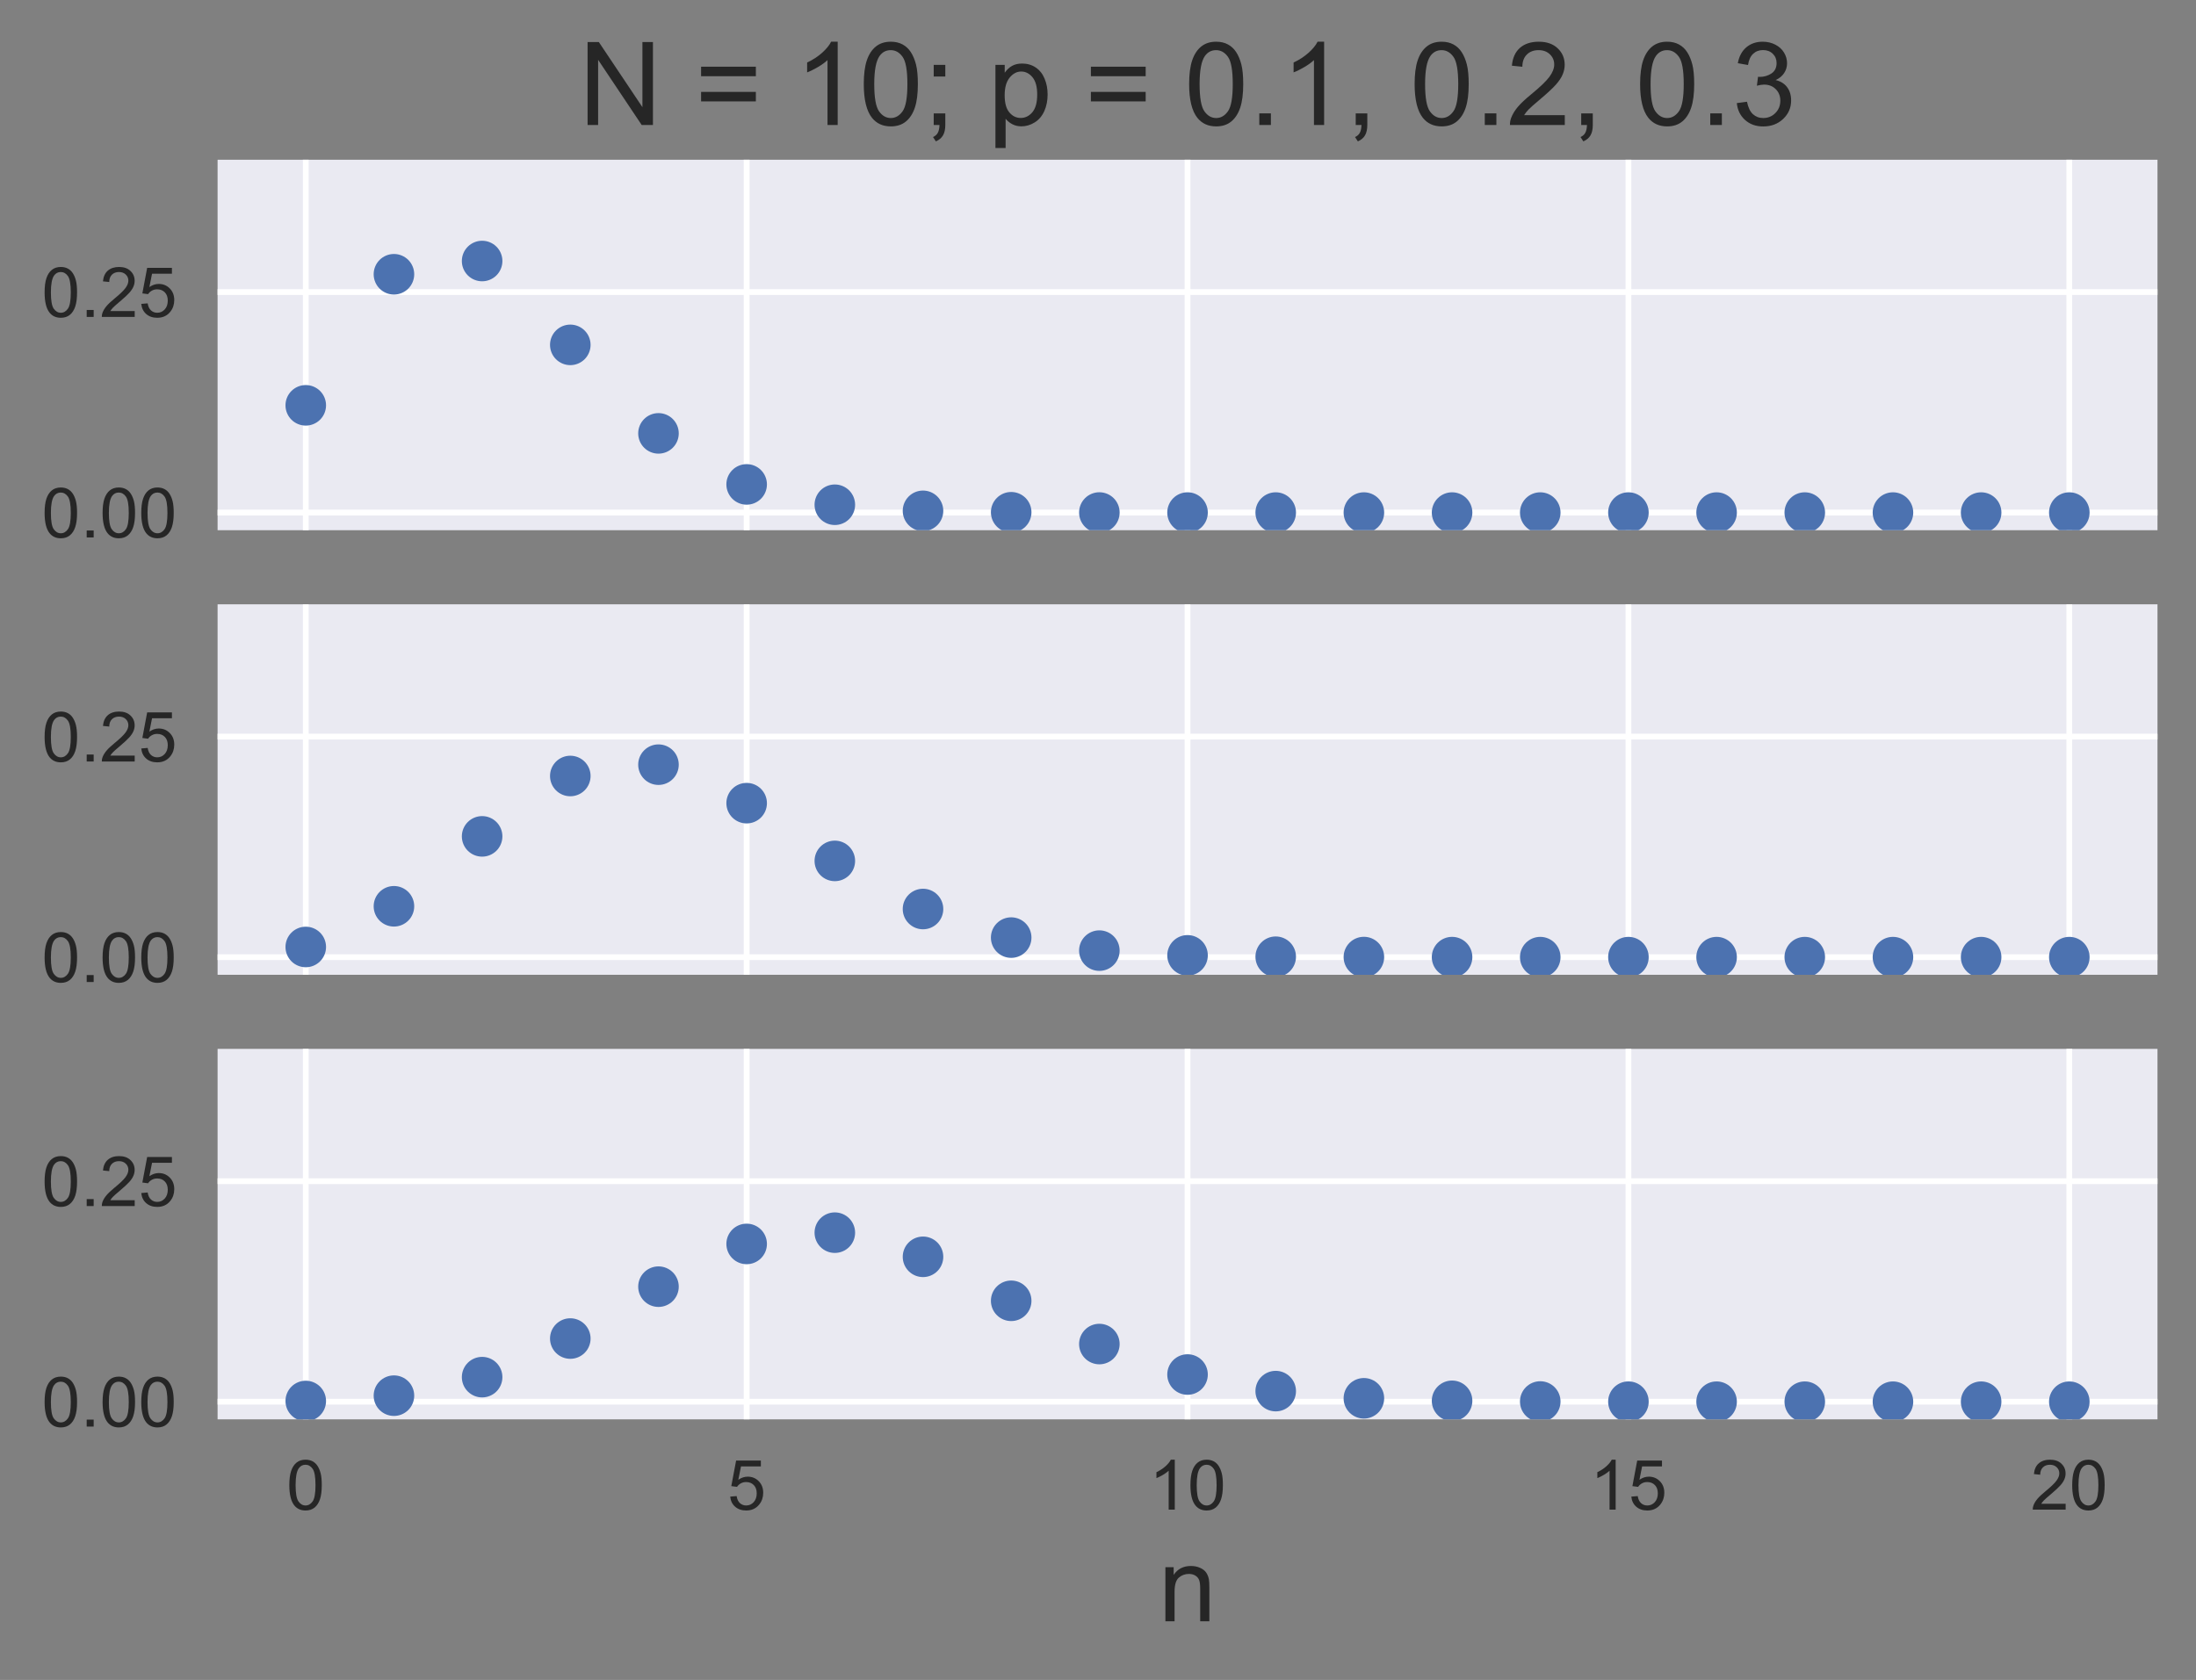 <?xml version="1.0" encoding="utf-8" standalone="no"?>
<!DOCTYPE svg PUBLIC "-//W3C//DTD SVG 1.1//EN"
  "http://www.w3.org/Graphics/SVG/1.1/DTD/svg11.dtd">
<!-- Created with matplotlib (http://matplotlib.org/) -->
<svg height="290pt" version="1.1" viewBox="0 0 379 290" width="379pt" xmlns="http://www.w3.org/2000/svg" xmlns:xlink="http://www.w3.org/1999/xlink">
 <rect x="0" y="0" width="379" height="290" fill="#808080" stroke="none"/>
 <defs>
  <style type="text/css">
*{stroke-linecap:butt;stroke-linejoin:round;}
  </style>
 </defs>
 <g id="figure_1">
  <g id="patch_1">
   <path d="M 0 290.651 
L 379.553 290.651 
L 379.553 0 
L 0 0 
z
" style="fill:none;"/>
  </g>
  <g id="axes_1">
   <g id="patch_2">
    <path d="M 37.553 91.528 
L 372.353 91.528 
L 372.353 27.575 
L 37.553 27.575 
z
" style="fill:#eaeaf2;"/>
   </g>
   <g id="matplotlib.axis_1">
    <g id="xtick_1">
     <g id="line2d_1">
      <path clip-path="url(#p6428de3844)" d="M 52.771 91.528 
L 52.771 27.575 
" style="fill:none;stroke:#ffffff;stroke-linecap:round;"/>
     </g>
     <g id="line2d_2"/>
    </g>
    <g id="xtick_2">
     <g id="line2d_3">
      <path clip-path="url(#p6428de3844)" d="M 128.862 91.528 
L 128.862 27.575 
" style="fill:none;stroke:#ffffff;stroke-linecap:round;"/>
     </g>
     <g id="line2d_4"/>
    </g>
    <g id="xtick_3">
     <g id="line2d_5">
      <path clip-path="url(#p6428de3844)" d="M 204.953 91.528 
L 204.953 27.575 
" style="fill:none;stroke:#ffffff;stroke-linecap:round;"/>
     </g>
     <g id="line2d_6"/>
    </g>
    <g id="xtick_4">
     <g id="line2d_7">
      <path clip-path="url(#p6428de3844)" d="M 281.044 91.528 
L 281.044 27.575 
" style="fill:none;stroke:#ffffff;stroke-linecap:round;"/>
     </g>
     <g id="line2d_8"/>
    </g>
    <g id="xtick_5">
     <g id="line2d_9">
      <path clip-path="url(#p6428de3844)" d="M 357.135 91.528 
L 357.135 27.575 
" style="fill:none;stroke:#ffffff;stroke-linecap:round;"/>
     </g>
     <g id="line2d_10"/>
    </g>
   </g>
   <g id="matplotlib.axis_2">
    <g id="ytick_1">
     <g id="line2d_11">
      <path clip-path="url(#p6428de3844)" d="M 37.553 88.483 
L 372.353 88.483 
" style="fill:none;stroke:#ffffff;stroke-linecap:round;"/>
     </g>
     <g id="line2d_12"/>
     <g id="text_1">
      <!-- 0.00 -->
      <defs>
       <path d="M 4.156 35.297 
Q 4.156 48 6.766 55.734 
Q 9.375 63.484 14.516 67.672 
Q 19.672 71.875 27.484 71.875 
Q 33.25 71.875 37.594 69.547 
Q 41.938 67.234 44.766 62.859 
Q 47.609 58.5 49.219 52.219 
Q 50.828 45.953 50.828 35.297 
Q 50.828 22.703 48.234 14.969 
Q 45.656 7.234 40.5 3 
Q 35.359 -1.219 27.484 -1.219 
Q 17.141 -1.219 11.234 6.203 
Q 4.156 15.141 4.156 35.297 
z
M 13.188 35.297 
Q 13.188 17.672 17.312 11.828 
Q 21.438 6 27.484 6 
Q 33.547 6 37.672 11.859 
Q 41.797 17.719 41.797 35.297 
Q 41.797 52.984 37.672 58.781 
Q 33.547 64.594 27.391 64.594 
Q 21.344 64.594 17.719 59.469 
Q 13.188 52.938 13.188 35.297 
z
" id="ArialMT-30"/>
       <path d="M 9.078 0 
L 9.078 10.016 
L 19.094 10.016 
L 19.094 0 
z
" id="ArialMT-2e"/>
      </defs>
      <g style="fill:#262626;" transform="translate(7.2 92.777)scale(0.12 -0.12)">
       <use xlink:href="#ArialMT-30"/>
       <use x="55.615" xlink:href="#ArialMT-2e"/>
       <use x="83.398" xlink:href="#ArialMT-30"/>
       <use x="139.014" xlink:href="#ArialMT-30"/>
      </g>
     </g>
    </g>
    <g id="ytick_2">
     <g id="line2d_13">
      <path clip-path="url(#p6428de3844)" d="M 37.553 50.415 
L 372.353 50.415 
" style="fill:none;stroke:#ffffff;stroke-linecap:round;"/>
     </g>
     <g id="line2d_14"/>
     <g id="text_2">
      <!-- 0.25 -->
      <defs>
       <path d="M 50.344 8.453 
L 50.344 0 
L 3.031 0 
Q 2.938 3.172 4.047 6.109 
Q 5.859 10.938 9.828 15.625 
Q 13.812 20.312 21.344 26.469 
Q 33.016 36.031 37.109 41.625 
Q 41.219 47.219 41.219 52.203 
Q 41.219 57.422 37.469 61 
Q 33.734 64.594 27.734 64.594 
Q 21.391 64.594 17.578 60.781 
Q 13.766 56.984 13.719 50.25 
L 4.688 51.172 
Q 5.609 61.281 11.656 66.578 
Q 17.719 71.875 27.938 71.875 
Q 38.234 71.875 44.234 66.156 
Q 50.25 60.453 50.25 52 
Q 50.25 47.703 48.484 43.547 
Q 46.734 39.406 42.656 34.812 
Q 38.578 30.219 29.109 22.219 
Q 21.188 15.578 18.938 13.203 
Q 16.703 10.844 15.234 8.453 
z
" id="ArialMT-32"/>
       <path d="M 4.156 18.75 
L 13.375 19.531 
Q 14.406 12.797 18.141 9.391 
Q 21.875 6 27.156 6 
Q 33.5 6 37.891 10.781 
Q 42.281 15.578 42.281 23.484 
Q 42.281 31 38.062 35.344 
Q 33.844 39.703 27 39.703 
Q 22.75 39.703 19.328 37.766 
Q 15.922 35.844 13.969 32.766 
L 5.719 33.844 
L 12.641 70.609 
L 48.25 70.609 
L 48.25 62.203 
L 19.672 62.203 
L 15.828 42.969 
Q 22.266 47.469 29.344 47.469 
Q 38.719 47.469 45.156 40.969 
Q 51.609 34.469 51.609 24.266 
Q 51.609 14.547 45.953 7.469 
Q 39.062 -1.219 27.156 -1.219 
Q 17.391 -1.219 11.203 4.25 
Q 5.031 9.719 4.156 18.75 
z
" id="ArialMT-35"/>
      </defs>
      <g style="fill:#262626;" transform="translate(7.2 54.71)scale(0.12 -0.12)">
       <use xlink:href="#ArialMT-30"/>
       <use x="55.615" xlink:href="#ArialMT-2e"/>
       <use x="83.398" xlink:href="#ArialMT-32"/>
       <use x="139.014" xlink:href="#ArialMT-35"/>
      </g>
     </g>
    </g>
   </g>
   <g id="line2d_15">
    <defs>
     <path d="M 0 3.5 
C 0.928 3.5 1.819 3.131 2.475 2.475 
C 3.131 1.819 3.5 0.928 3.5 0 
C 3.5 -0.928 3.131 -1.819 2.475 -2.475 
C 1.819 -3.131 0.928 -3.5 0 -3.5 
C -0.928 -3.5 -1.819 -3.131 -2.475 -2.475 
C -3.131 -1.819 -3.5 -0.928 -3.5 0 
C -3.5 0.928 -3.131 1.819 -2.475 2.475 
C -1.819 3.131 -0.928 3.5 0 3.5 
z
" id="m8dedb37bd6"/>
    </defs>
    <g clip-path="url(#p6428de3844)">
     <use style="fill:#4c72b0;" x="52.771" xlink:href="#m8dedb37bd6" y="69.97"/>
     <use style="fill:#4c72b0;" x="67.989" xlink:href="#m8dedb37bd6" y="47.344"/>
     <use style="fill:#4c72b0;" x="83.208" xlink:href="#m8dedb37bd6" y="45.059"/>
     <use style="fill:#4c72b0;" x="98.426" xlink:href="#m8dedb37bd6" y="59.533"/>
     <use style="fill:#4c72b0;" x="113.644" xlink:href="#m8dedb37bd6" y="74.812"/>
     <use style="fill:#4c72b0;" x="128.862" xlink:href="#m8dedb37bd6" y="83.622"/>
     <use style="fill:#4c72b0;" x="144.08" xlink:href="#m8dedb37bd6" y="87.132"/>
     <use style="fill:#4c72b0;" x="159.299" xlink:href="#m8dedb37bd6" y="88.183"/>
     <use style="fill:#4c72b0;" x="174.517" xlink:href="#m8dedb37bd6" y="88.428"/>
     <use style="fill:#4c72b0;" x="189.735" xlink:href="#m8dedb37bd6" y="88.475"/>
     <use style="fill:#4c72b0;" x="204.953" xlink:href="#m8dedb37bd6" y="88.482"/>
     <use style="fill:#4c72b0;" x="220.171" xlink:href="#m8dedb37bd6" y="88.482"/>
     <use style="fill:#4c72b0;" x="235.389" xlink:href="#m8dedb37bd6" y="88.483"/>
     <use style="fill:#4c72b0;" x="250.608" xlink:href="#m8dedb37bd6" y="88.483"/>
     <use style="fill:#4c72b0;" x="265.826" xlink:href="#m8dedb37bd6" y="88.483"/>
     <use style="fill:#4c72b0;" x="281.044" xlink:href="#m8dedb37bd6" y="88.483"/>
     <use style="fill:#4c72b0;" x="296.262" xlink:href="#m8dedb37bd6" y="88.483"/>
     <use style="fill:#4c72b0;" x="311.48" xlink:href="#m8dedb37bd6" y="88.483"/>
     <use style="fill:#4c72b0;" x="326.699" xlink:href="#m8dedb37bd6" y="88.483"/>
     <use style="fill:#4c72b0;" x="341.917" xlink:href="#m8dedb37bd6" y="88.483"/>
     <use style="fill:#4c72b0;" x="357.135" xlink:href="#m8dedb37bd6" y="88.483"/>
    </g>
   </g>
   <g id="patch_3">
    <path d="M 37.553 91.528 
L 37.553 27.575 
" style="fill:none;"/>
   </g>
   <g id="patch_4">
    <path d="M 372.353 91.528 
L 372.353 27.575 
" style="fill:none;"/>
   </g>
   <g id="patch_5">
    <path d="M 37.553 91.528 
L 372.353 91.528 
" style="fill:none;"/>
   </g>
   <g id="patch_6">
    <path d="M 37.553 27.575 
L 372.353 27.575 
" style="fill:none;"/>
   </g>
   <g id="text_3">
    <!-- N = 10; p = 0.1, 0.2, 0.3 -->
    <defs>
     <path d="M 7.625 0 
L 7.625 71.578 
L 17.328 71.578 
L 54.938 15.375 
L 54.938 71.578 
L 64.016 71.578 
L 64.016 0 
L 54.297 0 
L 16.703 56.25 
L 16.703 0 
z
" id="ArialMT-4e"/>
     <path id="ArialMT-20"/>
     <path d="M 52.828 42.094 
L 5.562 42.094 
L 5.562 50.297 
L 52.828 50.297 
z
M 52.828 20.359 
L 5.562 20.359 
L 5.562 28.562 
L 52.828 28.562 
z
" id="ArialMT-3d"/>
     <path d="M 37.25 0 
L 28.469 0 
L 28.469 56 
Q 25.297 52.984 20.141 49.953 
Q 14.984 46.922 10.891 45.406 
L 10.891 53.906 
Q 18.266 57.375 23.781 62.297 
Q 29.297 67.234 31.594 71.875 
L 37.25 71.875 
z
" id="ArialMT-31"/>
     <path d="M 8.891 41.844 
L 8.891 51.859 
L 18.891 51.859 
L 18.891 41.844 
z
M 8.891 0 
L 8.891 10.016 
L 18.891 10.016 
L 18.891 0 
Q 18.891 -5.516 16.938 -8.906 
Q 14.984 -12.312 10.75 -14.156 
L 8.297 -10.406 
Q 11.078 -9.188 12.391 -6.812 
Q 13.719 -4.438 13.875 0 
z
" id="ArialMT-3b"/>
     <path d="M 6.594 -19.875 
L 6.594 51.859 
L 14.594 51.859 
L 14.594 45.125 
Q 17.438 49.078 21 51.047 
Q 24.562 53.031 29.641 53.031 
Q 36.281 53.031 41.359 49.609 
Q 46.438 46.188 49.016 39.953 
Q 51.609 33.734 51.609 26.312 
Q 51.609 18.359 48.75 11.984 
Q 45.906 5.609 40.453 2.219 
Q 35.016 -1.172 29 -1.172 
Q 24.609 -1.172 21.109 0.688 
Q 17.625 2.547 15.375 5.375 
L 15.375 -19.875 
z
M 14.547 25.641 
Q 14.547 15.625 18.594 10.844 
Q 22.656 6.062 28.422 6.062 
Q 34.281 6.062 38.453 11.016 
Q 42.625 15.969 42.625 26.375 
Q 42.625 36.281 38.547 41.203 
Q 34.469 46.141 28.812 46.141 
Q 23.188 46.141 18.859 40.891 
Q 14.547 35.641 14.547 25.641 
z
" id="ArialMT-70"/>
     <path d="M 8.891 0 
L 8.891 10.016 
L 18.891 10.016 
L 18.891 0 
Q 18.891 -5.516 16.938 -8.906 
Q 14.984 -12.312 10.75 -14.156 
L 8.297 -10.406 
Q 11.078 -9.188 12.391 -6.812 
Q 13.719 -4.438 13.875 0 
z
" id="ArialMT-2c"/>
     <path d="M 4.203 18.891 
L 12.984 20.062 
Q 14.5 12.594 18.141 9.297 
Q 21.781 6 27 6 
Q 33.203 6 37.469 10.297 
Q 41.75 14.594 41.75 20.953 
Q 41.75 27 37.797 30.922 
Q 33.844 34.859 27.734 34.859 
Q 25.25 34.859 21.531 33.891 
L 22.516 41.609 
Q 23.391 41.5 23.922 41.5 
Q 29.547 41.5 34.031 44.422 
Q 38.531 47.359 38.531 53.469 
Q 38.531 58.297 35.25 61.469 
Q 31.984 64.656 26.812 64.656 
Q 21.688 64.656 18.266 61.422 
Q 14.844 58.203 13.875 51.766 
L 5.078 53.328 
Q 6.688 62.156 12.391 67.016 
Q 18.109 71.875 26.609 71.875 
Q 32.469 71.875 37.391 69.359 
Q 42.328 66.844 44.938 62.5 
Q 47.562 58.156 47.562 53.266 
Q 47.562 48.641 45.062 44.828 
Q 42.578 41.016 37.703 38.766 
Q 44.047 37.312 47.562 32.688 
Q 51.078 28.078 51.078 21.141 
Q 51.078 11.766 44.234 5.25 
Q 37.406 -1.266 26.953 -1.266 
Q 17.531 -1.266 11.297 4.344 
Q 5.078 9.969 4.203 18.891 
z
" id="ArialMT-33"/>
    </defs>
    <g style="fill:#262626;" transform="translate(99.886 21.575)scale(0.2 -0.2)">
     <use xlink:href="#ArialMT-4e"/>
     <use x="72.217" xlink:href="#ArialMT-20"/>
     <use x="100" xlink:href="#ArialMT-3d"/>
     <use x="158.398" xlink:href="#ArialMT-20"/>
     <use x="186.182" xlink:href="#ArialMT-31"/>
     <use x="241.797" xlink:href="#ArialMT-30"/>
     <use x="297.412" xlink:href="#ArialMT-3b"/>
     <use x="325.195" xlink:href="#ArialMT-20"/>
     <use x="352.979" xlink:href="#ArialMT-70"/>
     <use x="408.594" xlink:href="#ArialMT-20"/>
     <use x="436.377" xlink:href="#ArialMT-3d"/>
     <use x="494.775" xlink:href="#ArialMT-20"/>
     <use x="522.559" xlink:href="#ArialMT-30"/>
     <use x="578.174" xlink:href="#ArialMT-2e"/>
     <use x="605.957" xlink:href="#ArialMT-31"/>
     <use x="661.572" xlink:href="#ArialMT-2c"/>
     <use x="689.355" xlink:href="#ArialMT-20"/>
     <use x="717.139" xlink:href="#ArialMT-30"/>
     <use x="772.754" xlink:href="#ArialMT-2e"/>
     <use x="800.537" xlink:href="#ArialMT-32"/>
     <use x="856.152" xlink:href="#ArialMT-2c"/>
     <use x="883.936" xlink:href="#ArialMT-20"/>
     <use x="911.719" xlink:href="#ArialMT-30"/>
     <use x="967.334" xlink:href="#ArialMT-2e"/>
     <use x="995.117" xlink:href="#ArialMT-33"/>
    </g>
   </g>
  </g>
  <g id="axes_2">
   <g id="patch_7">
    <path d="M 37.553 168.271 
L 372.353 168.271 
L 372.353 104.319 
L 37.553 104.319 
z
" style="fill:#eaeaf2;"/>
   </g>
   <g id="matplotlib.axis_3">
    <g id="xtick_6">
     <g id="line2d_16">
      <path clip-path="url(#p8cb459b0c3)" d="M 52.771 168.271 
L 52.771 104.319 
" style="fill:none;stroke:#ffffff;stroke-linecap:round;"/>
     </g>
     <g id="line2d_17"/>
    </g>
    <g id="xtick_7">
     <g id="line2d_18">
      <path clip-path="url(#p8cb459b0c3)" d="M 128.862 168.271 
L 128.862 104.319 
" style="fill:none;stroke:#ffffff;stroke-linecap:round;"/>
     </g>
     <g id="line2d_19"/>
    </g>
    <g id="xtick_8">
     <g id="line2d_20">
      <path clip-path="url(#p8cb459b0c3)" d="M 204.953 168.271 
L 204.953 104.319 
" style="fill:none;stroke:#ffffff;stroke-linecap:round;"/>
     </g>
     <g id="line2d_21"/>
    </g>
    <g id="xtick_9">
     <g id="line2d_22">
      <path clip-path="url(#p8cb459b0c3)" d="M 281.044 168.271 
L 281.044 104.319 
" style="fill:none;stroke:#ffffff;stroke-linecap:round;"/>
     </g>
     <g id="line2d_23"/>
    </g>
    <g id="xtick_10">
     <g id="line2d_24">
      <path clip-path="url(#p8cb459b0c3)" d="M 357.135 168.271 
L 357.135 104.319 
" style="fill:none;stroke:#ffffff;stroke-linecap:round;"/>
     </g>
     <g id="line2d_25"/>
    </g>
   </g>
   <g id="matplotlib.axis_4">
    <g id="ytick_3">
     <g id="line2d_26">
      <path clip-path="url(#p8cb459b0c3)" d="M 37.553 165.226 
L 372.353 165.226 
" style="fill:none;stroke:#ffffff;stroke-linecap:round;"/>
     </g>
     <g id="line2d_27"/>
     <g id="text_4">
      <!-- 0.00 -->
      <g style="fill:#262626;" transform="translate(7.2 169.521)scale(0.12 -0.12)">
       <use xlink:href="#ArialMT-30"/>
       <use x="55.615" xlink:href="#ArialMT-2e"/>
       <use x="83.398" xlink:href="#ArialMT-30"/>
       <use x="139.014" xlink:href="#ArialMT-30"/>
      </g>
     </g>
    </g>
    <g id="ytick_4">
     <g id="line2d_28">
      <path clip-path="url(#p8cb459b0c3)" d="M 37.553 127.159 
L 372.353 127.159 
" style="fill:none;stroke:#ffffff;stroke-linecap:round;"/>
     </g>
     <g id="line2d_29"/>
     <g id="text_5">
      <!-- 0.25 -->
      <g style="fill:#262626;" transform="translate(7.2 131.454)scale(0.12 -0.12)">
       <use xlink:href="#ArialMT-30"/>
       <use x="55.615" xlink:href="#ArialMT-2e"/>
       <use x="83.398" xlink:href="#ArialMT-32"/>
       <use x="139.014" xlink:href="#ArialMT-35"/>
      </g>
     </g>
    </g>
   </g>
   <g id="line2d_30">
    <g clip-path="url(#p8cb459b0c3)">
     <use style="fill:#4c72b0;" x="52.771" xlink:href="#m8dedb37bd6" y="163.471"/>
     <use style="fill:#4c72b0;" x="67.989" xlink:href="#m8dedb37bd6" y="156.448"/>
     <use style="fill:#4c72b0;" x="83.208" xlink:href="#m8dedb37bd6" y="144.379"/>
     <use style="fill:#4c72b0;" x="98.426" xlink:href="#m8dedb37bd6" y="133.956"/>
     <use style="fill:#4c72b0;" x="113.644" xlink:href="#m8dedb37bd6" y="132.001"/>
     <use style="fill:#4c72b0;" x="128.862" xlink:href="#m8dedb37bd6" y="138.646"/>
     <use style="fill:#4c72b0;" x="144.08" xlink:href="#m8dedb37bd6" y="148.614"/>
     <use style="fill:#4c72b0;" x="159.299" xlink:href="#m8dedb37bd6" y="156.92"/>
     <use style="fill:#4c72b0;" x="174.517" xlink:href="#m8dedb37bd6" y="161.852"/>
     <use style="fill:#4c72b0;" x="189.735" xlink:href="#m8dedb37bd6" y="164.101"/>
     <use style="fill:#4c72b0;" x="204.953" xlink:href="#m8dedb37bd6" y="164.917"/>
     <use style="fill:#4c72b0;" x="220.171" xlink:href="#m8dedb37bd6" y="165.156"/>
     <use style="fill:#4c72b0;" x="235.389" xlink:href="#m8dedb37bd6" y="165.213"/>
     <use style="fill:#4c72b0;" x="250.608" xlink:href="#m8dedb37bd6" y="165.224"/>
     <use style="fill:#4c72b0;" x="265.826" xlink:href="#m8dedb37bd6" y="165.226"/>
     <use style="fill:#4c72b0;" x="281.044" xlink:href="#m8dedb37bd6" y="165.226"/>
     <use style="fill:#4c72b0;" x="296.262" xlink:href="#m8dedb37bd6" y="165.226"/>
     <use style="fill:#4c72b0;" x="311.48" xlink:href="#m8dedb37bd6" y="165.226"/>
     <use style="fill:#4c72b0;" x="326.699" xlink:href="#m8dedb37bd6" y="165.226"/>
     <use style="fill:#4c72b0;" x="341.917" xlink:href="#m8dedb37bd6" y="165.226"/>
     <use style="fill:#4c72b0;" x="357.135" xlink:href="#m8dedb37bd6" y="165.226"/>
    </g>
   </g>
   <g id="patch_8">
    <path d="M 37.553 168.271 
L 37.553 104.319 
" style="fill:none;"/>
   </g>
   <g id="patch_9">
    <path d="M 372.353 168.271 
L 372.353 104.319 
" style="fill:none;"/>
   </g>
   <g id="patch_10">
    <path d="M 37.553 168.271 
L 372.353 168.271 
" style="fill:none;"/>
   </g>
   <g id="patch_11">
    <path d="M 37.553 104.319 
L 372.353 104.319 
" style="fill:none;"/>
   </g>
  </g>
  <g id="axes_3">
   <g id="patch_12">
    <path d="M 37.553 245.015 
L 372.353 245.015 
L 372.353 181.062 
L 37.553 181.062 
z
" style="fill:#eaeaf2;"/>
   </g>
   <g id="matplotlib.axis_5">
    <g id="xtick_11">
     <g id="line2d_31">
      <path clip-path="url(#p77abfa78f9)" d="M 52.771 245.015 
L 52.771 181.062 
" style="fill:none;stroke:#ffffff;stroke-linecap:round;"/>
     </g>
     <g id="line2d_32"/>
     <g id="text_6">
      <!-- 0 -->
      <g style="fill:#262626;" transform="translate(49.435 260.604)scale(0.12 -0.12)">
       <use xlink:href="#ArialMT-30"/>
      </g>
     </g>
    </g>
    <g id="xtick_12">
     <g id="line2d_33">
      <path clip-path="url(#p77abfa78f9)" d="M 128.862 245.015 
L 128.862 181.062 
" style="fill:none;stroke:#ffffff;stroke-linecap:round;"/>
     </g>
     <g id="line2d_34"/>
     <g id="text_7">
      <!-- 5 -->
      <g style="fill:#262626;" transform="translate(125.526 260.604)scale(0.12 -0.12)">
       <use xlink:href="#ArialMT-35"/>
      </g>
     </g>
    </g>
    <g id="xtick_13">
     <g id="line2d_35">
      <path clip-path="url(#p77abfa78f9)" d="M 204.953 245.015 
L 204.953 181.062 
" style="fill:none;stroke:#ffffff;stroke-linecap:round;"/>
     </g>
     <g id="line2d_36"/>
     <g id="text_8">
      <!-- 10 -->
      <g style="fill:#262626;" transform="translate(198.28 260.604)scale(0.12 -0.12)">
       <use xlink:href="#ArialMT-31"/>
       <use x="55.615" xlink:href="#ArialMT-30"/>
      </g>
     </g>
    </g>
    <g id="xtick_14">
     <g id="line2d_37">
      <path clip-path="url(#p77abfa78f9)" d="M 281.044 245.015 
L 281.044 181.062 
" style="fill:none;stroke:#ffffff;stroke-linecap:round;"/>
     </g>
     <g id="line2d_38"/>
     <g id="text_9">
      <!-- 15 -->
      <g style="fill:#262626;" transform="translate(274.371 260.604)scale(0.12 -0.12)">
       <use xlink:href="#ArialMT-31"/>
       <use x="55.615" xlink:href="#ArialMT-35"/>
      </g>
     </g>
    </g>
    <g id="xtick_15">
     <g id="line2d_39">
      <path clip-path="url(#p77abfa78f9)" d="M 357.135 245.015 
L 357.135 181.062 
" style="fill:none;stroke:#ffffff;stroke-linecap:round;"/>
     </g>
     <g id="line2d_40"/>
     <g id="text_10">
      <!-- 20 -->
      <g style="fill:#262626;" transform="translate(350.462 260.604)scale(0.12 -0.12)">
       <use xlink:href="#ArialMT-32"/>
       <use x="55.615" xlink:href="#ArialMT-30"/>
      </g>
     </g>
    </g>
    <g id="text_11">
     <!-- n -->
     <defs>
      <path d="M 6.594 0 
L 6.594 51.859 
L 14.5 51.859 
L 14.5 44.484 
Q 20.219 53.031 31 53.031 
Q 35.688 53.031 39.625 51.344 
Q 43.562 49.656 45.516 46.922 
Q 47.469 44.188 48.25 40.438 
Q 48.734 37.984 48.734 31.891 
L 48.734 0 
L 39.938 0 
L 39.938 31.547 
Q 39.938 36.922 38.906 39.578 
Q 37.891 42.234 35.281 43.812 
Q 32.672 45.406 29.156 45.406 
Q 23.531 45.406 19.453 41.844 
Q 15.375 38.281 15.375 28.328 
L 15.375 0 
z
" id="ArialMT-6e"/>
     </defs>
     <g style="fill:#262626;" transform="translate(199.948 279.873)scale(0.18 -0.18)">
      <use xlink:href="#ArialMT-6e"/>
     </g>
    </g>
   </g>
   <g id="matplotlib.axis_6">
    <g id="ytick_5">
     <g id="line2d_41">
      <path clip-path="url(#p77abfa78f9)" d="M 37.553 241.97 
L 372.353 241.97 
" style="fill:none;stroke:#ffffff;stroke-linecap:round;"/>
     </g>
     <g id="line2d_42"/>
     <g id="text_12">
      <!-- 0.00 -->
      <g style="fill:#262626;" transform="translate(7.2 246.264)scale(0.12 -0.12)">
       <use xlink:href="#ArialMT-30"/>
       <use x="55.615" xlink:href="#ArialMT-2e"/>
       <use x="83.398" xlink:href="#ArialMT-30"/>
       <use x="139.014" xlink:href="#ArialMT-30"/>
      </g>
     </g>
    </g>
    <g id="ytick_6">
     <g id="line2d_43">
      <path clip-path="url(#p77abfa78f9)" d="M 37.553 203.902 
L 372.353 203.902 
" style="fill:none;stroke:#ffffff;stroke-linecap:round;"/>
     </g>
     <g id="line2d_44"/>
     <g id="text_13">
      <!-- 0.25 -->
      <g style="fill:#262626;" transform="translate(7.2 208.197)scale(0.12 -0.12)">
       <use xlink:href="#ArialMT-30"/>
       <use x="55.615" xlink:href="#ArialMT-2e"/>
       <use x="83.398" xlink:href="#ArialMT-32"/>
       <use x="139.014" xlink:href="#ArialMT-35"/>
      </g>
     </g>
    </g>
   </g>
   <g id="line2d_45">
    <g clip-path="url(#p77abfa78f9)">
     <use style="fill:#4c72b0;" x="52.771" xlink:href="#m8dedb37bd6" y="241.848"/>
     <use style="fill:#4c72b0;" x="67.989" xlink:href="#m8dedb37bd6" y="240.928"/>
     <use style="fill:#4c72b0;" x="83.208" xlink:href="#m8dedb37bd6" y="237.73"/>
     <use style="fill:#4c72b0;" x="98.426" xlink:href="#m8dedb37bd6" y="231.067"/>
     <use style="fill:#4c72b0;" x="113.644" xlink:href="#m8dedb37bd6" y="222.111"/>
     <use style="fill:#4c72b0;" x="128.862" xlink:href="#m8dedb37bd6" y="214.734"/>
     <use style="fill:#4c72b0;" x="144.08" xlink:href="#m8dedb37bd6" y="212.789"/>
     <use style="fill:#4c72b0;" x="159.299" xlink:href="#m8dedb37bd6" y="216.958"/>
     <use style="fill:#4c72b0;" x="174.517" xlink:href="#m8dedb37bd6" y="224.551"/>
     <use style="fill:#4c72b0;" x="189.735" xlink:href="#m8dedb37bd6" y="232.016"/>
     <use style="fill:#4c72b0;" x="204.953" xlink:href="#m8dedb37bd6" y="237.277"/>
     <use style="fill:#4c72b0;" x="220.171" xlink:href="#m8dedb37bd6" y="240.141"/>
     <use style="fill:#4c72b0;" x="235.389" xlink:href="#m8dedb37bd6" y="241.382"/>
     <use style="fill:#4c72b0;" x="250.608" xlink:href="#m8dedb37bd6" y="241.815"/>
     <use style="fill:#4c72b0;" x="265.826" xlink:href="#m8dedb37bd6" y="241.936"/>
     <use style="fill:#4c72b0;" x="281.044" xlink:href="#m8dedb37bd6" y="241.964"/>
     <use style="fill:#4c72b0;" x="296.262" xlink:href="#m8dedb37bd6" y="241.969"/>
     <use style="fill:#4c72b0;" x="311.48" xlink:href="#m8dedb37bd6" y="241.97"/>
     <use style="fill:#4c72b0;" x="326.699" xlink:href="#m8dedb37bd6" y="241.97"/>
     <use style="fill:#4c72b0;" x="341.917" xlink:href="#m8dedb37bd6" y="241.97"/>
     <use style="fill:#4c72b0;" x="357.135" xlink:href="#m8dedb37bd6" y="241.97"/>
    </g>
   </g>
   <g id="patch_13">
    <path d="M 37.553 245.015 
L 37.553 181.062 
" style="fill:none;"/>
   </g>
   <g id="patch_14">
    <path d="M 372.353 245.015 
L 372.353 181.062 
" style="fill:none;"/>
   </g>
   <g id="patch_15">
    <path d="M 37.553 245.015 
L 372.353 245.015 
" style="fill:none;"/>
   </g>
   <g id="patch_16">
    <path d="M 37.553 181.062 
L 372.353 181.062 
" style="fill:none;"/>
   </g>
  </g>
 </g>
 <defs>
  <clipPath id="p6428de3844">
   <rect height="63.953" width="334.8" x="37.553" y="27.575"/>
  </clipPath>
  <clipPath id="p8cb459b0c3">
   <rect height="63.953" width="334.8" x="37.553" y="104.319"/>
  </clipPath>
  <clipPath id="p77abfa78f9">
   <rect height="63.953" width="334.8" x="37.553" y="181.062"/>
  </clipPath>
 </defs>
</svg>
